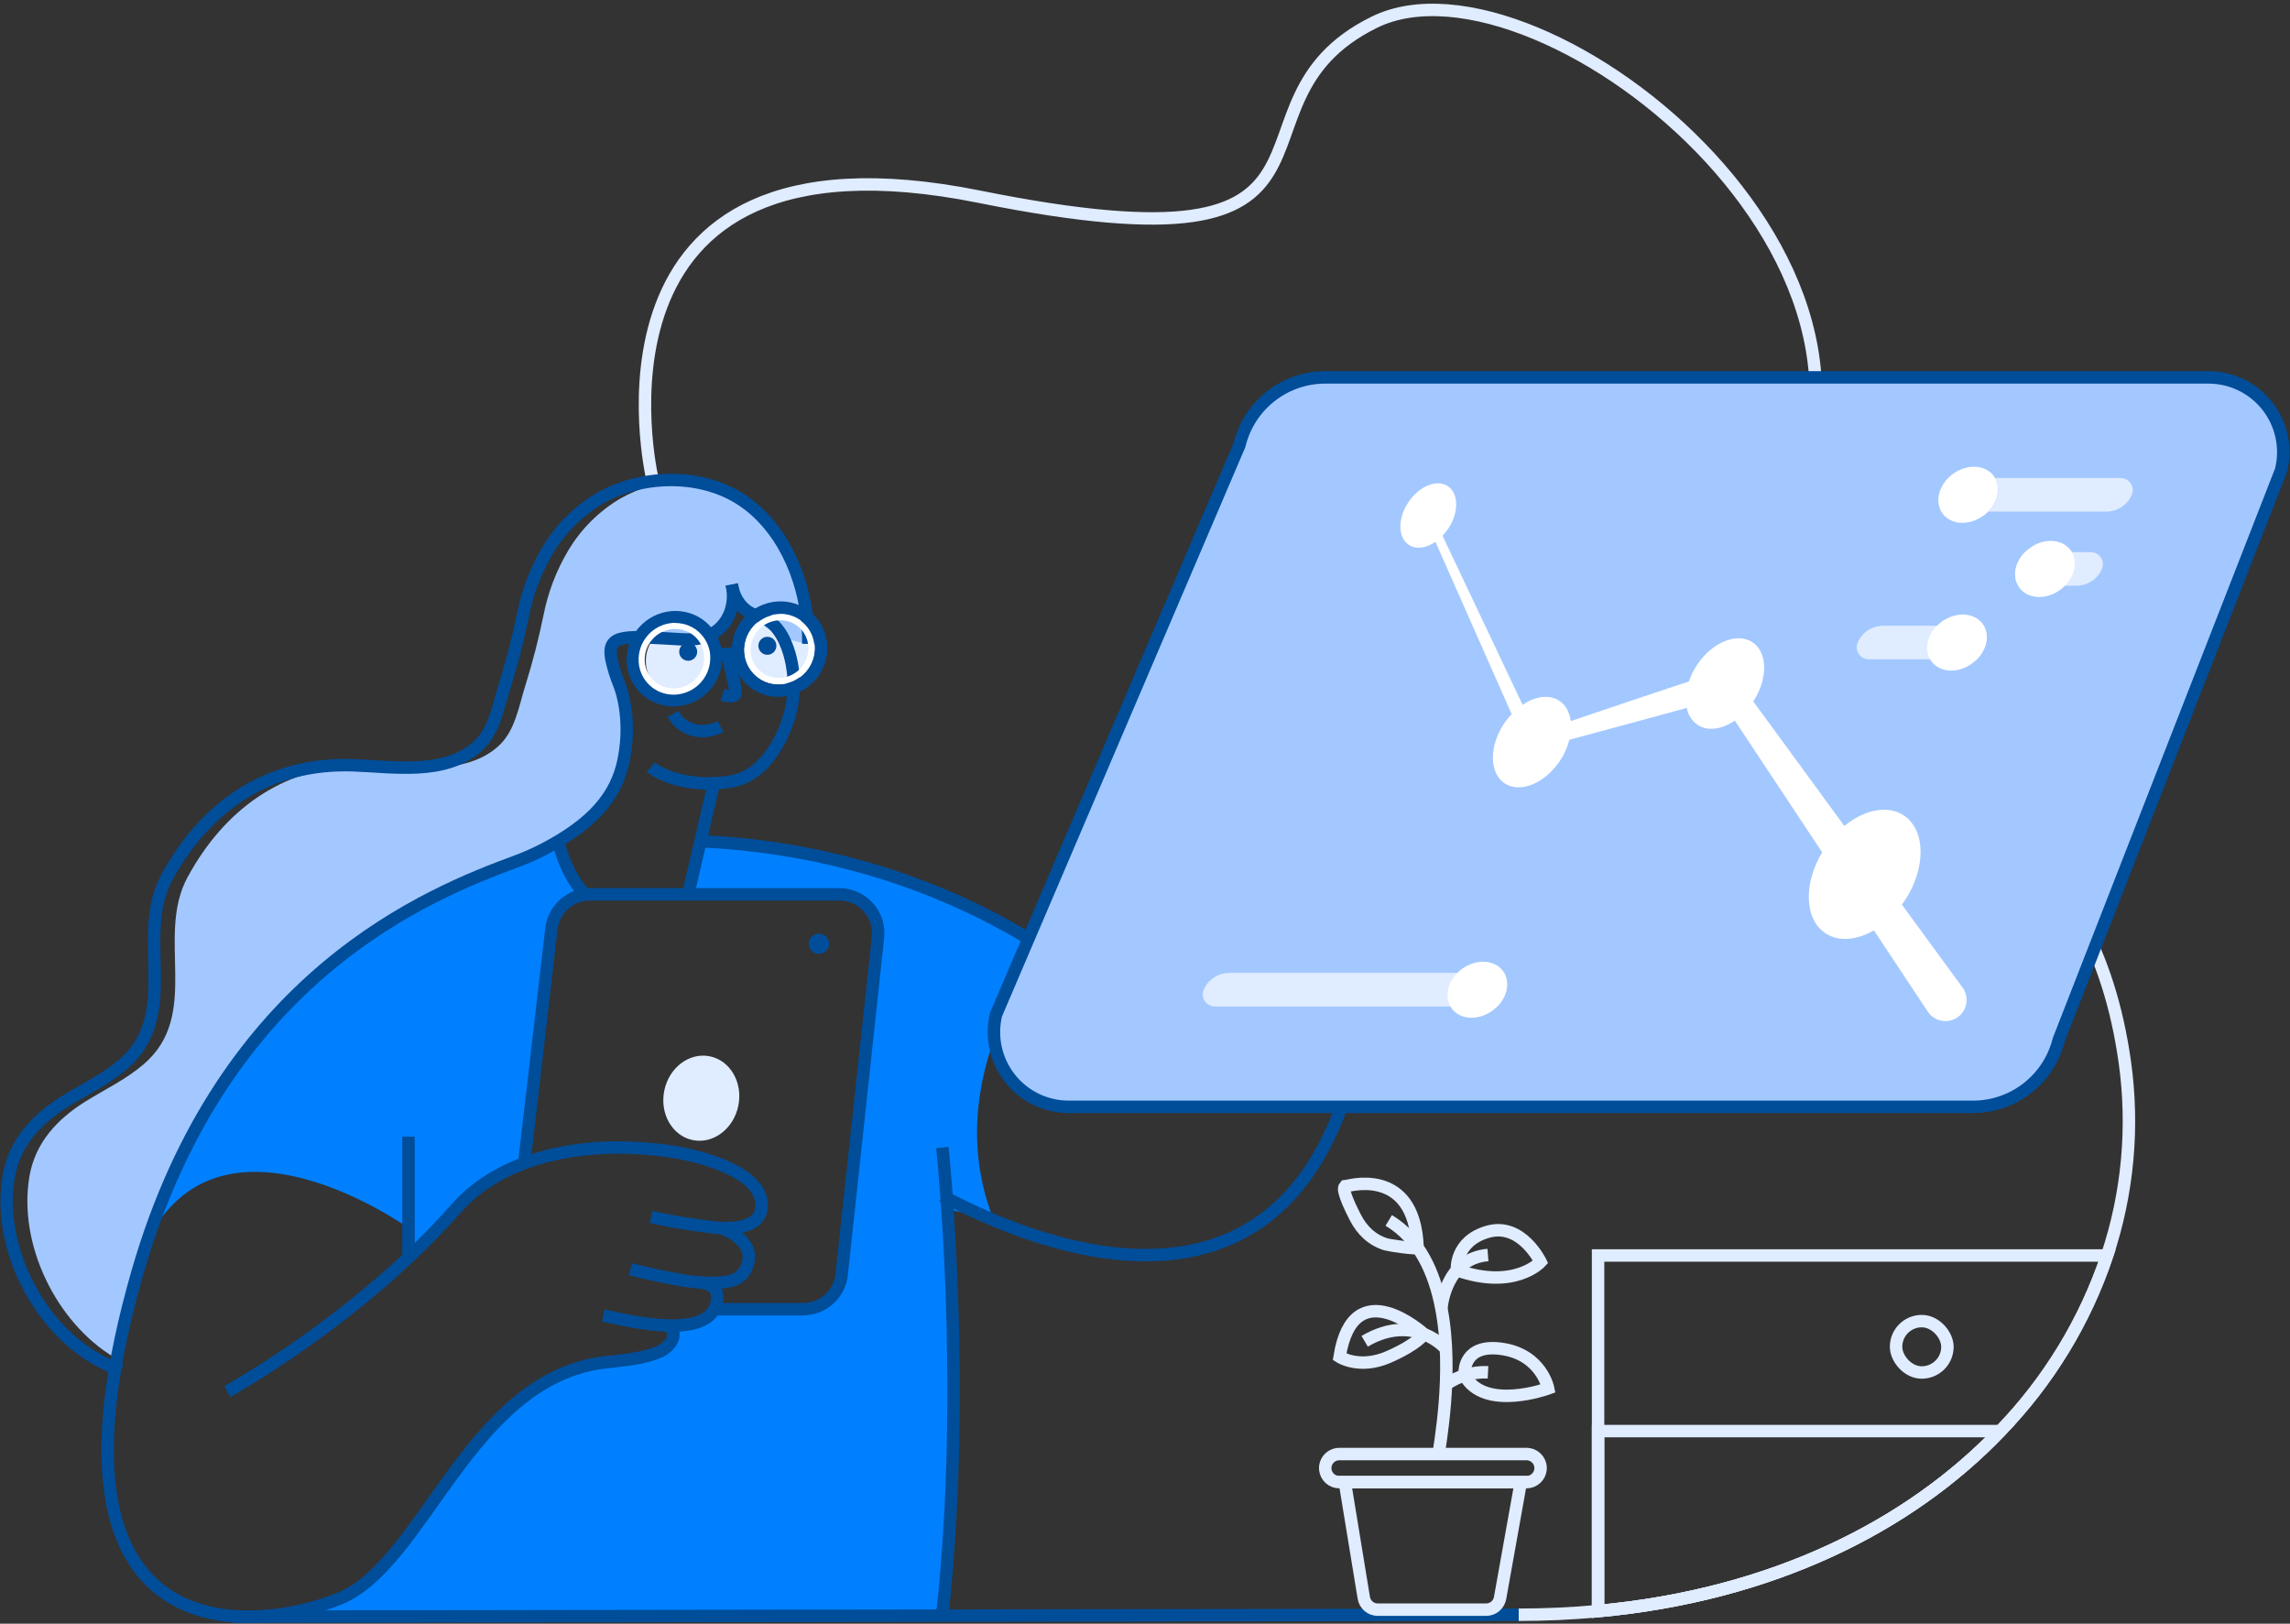 <svg width="519" height="368" viewBox="0 0 519 368" fill="none" xmlns="http://www.w3.org/2000/svg">
<rect x="0" y="0" width="519" height="368" fill="#333333" stroke="none"/>
<ellipse cx="154.527" cy="149.581" rx="8.252" ry="8.056" transform="rotate(-43.386 154.527 149.581)" fill="#E0ECFF"/>
<ellipse cx="176.668" cy="147.12" rx="8.175" ry="7.986" transform="rotate(-43.35 176.668 147.12)" fill="#E0ECFF"/>
<path d="M344.176 365.976C350.345 365.976 356.344 365.7 362.172 365.15C401.524 361.521 432.637 346.008 453.327 324.348C464.272 313.06 472.549 299.463 477.549 284.555C482.259 270.443 483.632 255.431 481.562 240.698C467.264 139.144 347.18 188.528 397.522 126.76C447.863 64.993 349.313 -13.566 311.498 5.026C273.683 23.618 315.385 63.382 221.937 44.584C128.489 25.785 147.827 108.38 147.827 108.38" stroke="#E0ECFF" stroke-width="2.82"/>
<path d="M92.584 278.329C92.584 278.329 49.787 247.641 33.264 281.58C33.264 281.58 50.641 219.996 109.909 197.97C109.909 197.97 126.85 188.545 127.595 194.238C128.34 199.931 133.253 202.837 135.403 202.768C137.553 202.7 155.704 203.835 156.334 201.123C156.965 198.411 155.761 190.288 164.762 190.23C173.763 190.173 222.602 202.172 236.568 214.854C236.568 214.854 212.26 244.201 225.257 276.558L214.307 273.904C214.307 273.904 221.06 332.38 211.853 366.394H52.819C52.819 366.394 68.717 368.395 85.022 356.763L108.699 326.378C108.699 326.378 119.081 310.646 140.294 308.399C140.294 308.399 152.367 307.08 152.253 301.342C152.138 295.603 156.604 305.017 162.572 296.721C163.3 296.721 177.805 297.558 177.805 297.558C177.805 297.558 188.697 298.578 190.744 288.855C192.791 279.132 200.335 210.886 197.624 206.787C194.912 202.688 193.874 202.637 170.988 202.774C148.102 202.912 127.991 198.348 125.078 209.734C122.166 221.12 118.801 264.261 118.801 264.261C118.801 264.261 105.901 267.637 96.075 281.609C96.109 281.603 92.584 288.414 92.584 278.329Z" fill="#0080FF"/>
<path d="M92.584 257.604V284.469" stroke="#004D99" stroke-width="2.82"/>
<path d="M213.573 271.037C238.827 284.452 308.621 311.862 311.097 206.437C311.097 206.437 308.093 178.753 315.924 175.141C323.756 171.529 336.386 160.092 320.121 132.402L330.733 121.813C332.664 119.825 333.389 116.958 332.633 114.291C331.877 111.625 329.756 109.564 327.069 108.885C324.382 108.206 321.537 109.012 319.605 111L298.513 133.359C298.513 133.359 295.458 127.626 290.04 130.613C284.622 133.6 264.752 146.275 273.775 172.745L250.305 240.165" stroke="#004D99" stroke-width="2.82"/>
<path d="M298.485 133.347C298.485 133.347 304.109 141.907 292.138 150.655" stroke="#004D99" stroke-width="2.82"/>
<path d="M323.584 139.052C323.584 139.052 327.087 150.053 312.955 157.151C307.956 159.662 302.469 154.376 304.831 149.302C304.871 149.228 304.906 149.148 304.946 149.067" stroke="#004D99" stroke-width="2.82"/>
<path d="M327.86 152.639C327.86 152.639 324.77 163.383 316.314 163.899C308.833 164.351 310.088 156.721 310.088 156.721" stroke="#004D99" stroke-width="2.82"/>
<path d="M183.194 145.909C182.62 146.058 182.259 145.582 181.726 145.674C174.061 144.275 168.363 138.221 167.72 135.308C167.938 136.896 170.851 136.736 170.358 138.358C170.266 138.668 170.082 138.547 169.933 138.846C169.693 139.419 169.698 138.633 169.36 139.149C167.48 136.369 166.39 134.987 166.058 133.457C166.284 135.099 166.151 136.772 165.668 138.358C165.579 138.668 165.462 138.97 165.318 139.258C164.172 141.964 161.781 144.252 157.785 144.819C156.783 144.946 155.772 144.979 154.764 144.917C151.897 144.751 149.421 144.584 147.311 144.493C140.259 144.177 137.731 144.71 138.522 149.262C138.958 151.321 139.576 153.338 140.368 155.288C141.767 158.968 142.742 165.343 141.308 172.286V172.326C139.646 180.41 134.383 186.659 123.106 192.529C121.108 193.561 119.048 194.466 116.937 195.241C97.371 202.499 50.567 220.885 31.166 288.305C29.102 295.488 27.56 302.024 26.471 307.992L25.938 307.682C12.689 299.742 4.049 281.93 6.675 266.605C7.982 258.998 12.935 253.689 19.287 249.693C23.748 246.93 28.517 244.665 32.513 241.254C45.757 229.943 35.168 212.354 42.5 198.83C50.767 183.615 63.712 174.235 80.613 173.461C84.867 173.645 89.654 174.144 94.298 173.92C101.04 174.161 107.931 173.61 112.867 169.19C116.754 165.751 117.562 160.144 119.036 155.466C120.695 150.19 122.078 144.832 123.181 139.413C124.189 134.275 126.07 129.348 128.742 124.846C131.626 119.966 135.694 115.893 140.569 113.001C144.822 110.601 149.563 109.195 154.437 108.891C158.875 109.152 163.193 110.44 167.05 112.651C168.367 113.43 169.612 114.324 170.77 115.323C179.307 122.604 183.394 134.93 183.194 145.909Z" fill="#A3C8FF"/>
<path d="M312.714 163.257C312.714 163.257 309.979 166.651 311.475 169.872C312.972 173.094 316.687 173.845 320.299 172.435" stroke="#004D99" stroke-width="2.82"/>
<path d="M320.109 132.402L312.553 139.952" stroke="#004D99" stroke-width="2.82"/>
<path d="M118.83 263.521L124.981 210.491C125.496 206.049 129.258 202.699 133.73 202.7H190.223C192.723 202.698 195.105 203.76 196.776 205.619C198.447 207.478 199.25 209.96 198.983 212.446L190.75 288.861C190.267 293.335 186.49 296.726 181.99 296.727H161.775" stroke="#004D99" stroke-width="2.82"/>
<circle cx="185.602" cy="213.902" r="2.305" fill="#004D99"/>
<path d="M147.557 275.824C153.52 277.165 154.712 277.188 160.497 278.048C164.143 278.593 172.479 279.046 172.628 273.387C172.765 268.417 167.187 265.499 163.249 263.911C158.703 262.182 153.946 261.069 149.105 260.603C147.11 260.373 145.106 260.217 143.091 260.133C129.132 259.559 113.028 262.936 103.413 273.857C81.141 299.128 51.524 315.376 51.524 315.376" stroke="#004D99" stroke-width="2.82"/>
<path d="M163.524 278.329C166.39 279.545 171.246 282.136 169.257 287.101C168.351 289.394 166.706 290.208 164.447 290.541C159.568 291.246 154.334 290.208 149.541 289.205C147.77 288.832 144.628 288.15 142.879 287.668" stroke="#004D99" stroke-width="2.82"/>
<path d="M158.427 290.655C158.427 290.655 163.638 290.592 162.383 295.437C160.313 303.463 144.232 299.828 136.71 298.143" stroke="#004D99" stroke-width="2.82"/>
<path d="M158.749 190.666C183.251 191.738 220.59 198.922 254.45 228.211" stroke="#004D99" stroke-width="2.82"/>
<path d="M344.177 365.981L52.82 366.417" stroke="#004D99" stroke-width="2.82"/>
<path d="M213.573 260.075C213.573 260.075 219.306 313.432 213.573 365.981" stroke="#004D99" stroke-width="2.82"/>
<path opacity="0.54" d="M466.582 235.705L516.969 106.592C518.235 101.53 517.098 96.167 513.887 92.054C510.677 87.941 505.751 85.536 500.533 85.534H300.365C291.114 85.533 283.068 91.875 280.907 100.87L225.733 229.954C224.519 235.002 225.686 240.328 228.9 244.405C232.113 248.483 237.018 250.862 242.21 250.863H447.164C456.348 250.863 464.354 244.614 466.582 235.705Z" fill="white"/>
<path d="M466.582 235.705L516.969 106.592C518.235 101.53 517.098 96.167 513.887 92.054C510.677 87.941 505.751 85.536 500.533 85.534H300.365C291.114 85.533 283.068 91.875 280.907 100.87L225.733 229.954C224.519 235.002 225.686 240.328 228.9 244.405C232.113 248.483 237.018 250.862 242.21 250.863H447.164C456.348 250.863 464.354 244.614 466.582 235.705Z" fill="#A3C8FF"/>
<path fill-rule="evenodd" clip-rule="evenodd" d="M466.582 235.705L516.969 106.592C518.235 101.53 517.098 96.167 513.887 92.054C510.677 87.941 505.751 85.536 500.533 85.534H300.365C291.114 85.533 283.068 91.875 280.907 100.87L225.733 229.954C224.519 235.002 225.686 240.328 228.9 244.405C232.113 248.483 237.018 250.862 242.21 250.863H447.164C456.348 250.863 464.354 244.614 466.582 235.705V235.705Z" stroke="#004D99" stroke-width="2.82" stroke-linecap="square" stroke-linejoin="round"/>
<path d="M459.209 230.476L505.698 111.362C506.865 106.693 505.816 101.747 502.856 97.954C499.895 94.16 495.352 91.941 490.54 91.938H305.863C297.328 91.936 289.904 97.787 287.913 106.087L237.01 225.173C235.891 229.83 236.969 234.743 239.934 238.504C242.899 242.265 247.424 244.46 252.214 244.459H441.299C449.769 244.455 457.151 238.692 459.209 230.476Z" fill="#A3C8FF"/>
<path d="M319.186 113.838C321.634 110.163 325.642 108.529 328.135 110.186C330.629 111.843 330.664 116.171 328.216 119.846C327.836 120.411 327.406 120.941 326.932 121.429L345.076 159.737C347.943 157.805 351.153 157.329 353.435 158.848C354.909 159.828 355.728 161.497 355.986 163.434L368.381 159.249L379.222 155.626C380.369 155.23 381.578 154.852 382.759 154.479C383.205 153.149 383.824 151.882 384.6 150.713C388.04 145.553 393.664 143.26 397.161 145.553C400.658 147.846 400.704 153.849 397.361 158.98L418 187.203C422.501 183.511 427.804 182.37 431.479 184.813C436.478 188.138 436.552 196.818 431.645 204.196C431.45 204.488 431.226 204.729 431.02 205.01L444.779 223.809C444.819 223.866 444.871 223.935 444.905 223.992C445.851 225.42 445.964 227.244 445.201 228.777C444.438 230.31 442.915 231.32 441.205 231.426C439.496 231.531 437.86 230.717 436.913 229.289L424.696 210.858C420.832 213.099 416.728 213.529 413.718 211.523C408.936 208.347 408.707 200.298 412.967 193.177L393.182 163.325C390.264 165.309 387.042 165.814 384.732 164.283C383.441 163.372 382.562 161.99 382.284 160.436C381.791 160.568 381.303 160.711 380.81 160.849L369.786 163.859L355.677 167.66C355.245 169.351 354.532 170.957 353.567 172.412C350.127 177.572 344.509 179.865 341.006 177.543C337.503 175.221 337.452 169.139 340.886 163.973C341.398 163.224 341.973 162.52 342.606 161.869L325.332 122.81C323.251 124.226 320.952 124.593 319.307 123.498C316.778 121.847 316.738 117.519 319.186 113.838Z" fill="white"/>
<path d="M450.587 115.954H477.354C479.857 115.953 482.122 114.473 483.127 112.181C483.285 111.837 483.369 111.464 483.374 111.086C483.361 109.565 482.126 108.338 480.605 108.334H452.129C453.488 110.599 452.811 113.729 450.587 115.954Z" fill="#E0ECFF"/>
<path d="M433.279 113.208C433.282 114.725 434.513 115.954 436.031 115.954H450.587C452.811 113.729 453.488 110.599 452.152 108.334H439.298C436.799 108.333 434.534 109.808 433.525 112.095C433.37 112.446 433.286 112.824 433.279 113.208H433.279Z" fill="#A3C8FF"/>
<path d="M439.975 115.954C440.051 116.101 440.139 116.241 440.239 116.372C442.148 118.981 446.287 119.239 449.509 116.877C449.89 116.596 450.251 116.287 450.587 115.954C452.811 113.729 453.488 110.599 452.152 108.335C452.077 108.19 451.988 108.051 451.888 107.922C449.996 105.296 445.857 105.055 442.635 107.4C442.249 107.686 441.883 107.998 441.54 108.335C439.333 110.565 438.657 113.678 439.975 115.954Z" fill="white"/>
<path d="M426.548 130.005C426.561 131.526 427.797 132.751 429.317 132.751H457.409C456.05 130.458 456.727 127.362 458.957 125.138H432.585C430.083 125.139 427.818 126.619 426.812 128.91C426.652 129.254 426.562 129.626 426.548 130.005Z" fill="#A3C8FF"/>
<path d="M457.403 132.751H470.589C473.088 132.754 475.352 131.281 476.362 128.996C476.521 128.647 476.605 128.268 476.609 127.884C476.61 127.155 476.322 126.456 475.806 125.941C475.291 125.425 474.592 125.136 473.863 125.138H458.951C456.715 127.362 456.045 130.475 457.403 132.751Z" fill="#E0ECFF"/>
<path d="M457.403 132.751C457.463 132.902 457.544 133.043 457.644 133.17C459.542 135.796 463.681 136.036 466.897 133.692C467.287 133.409 467.654 133.094 467.992 132.751C470.199 130.527 470.859 127.414 469.557 125.138C469.484 124.991 469.398 124.851 469.299 124.719C467.385 122.111 463.245 121.853 460.029 124.215C459.646 124.493 459.285 124.802 458.951 125.138C456.715 127.362 456.045 130.475 457.403 132.751Z" fill="white"/>
<path d="M448.047 149.434H464.862C467.361 149.436 469.626 147.96 470.635 145.673C470.793 145.33 470.877 144.957 470.881 144.578C470.875 143.053 469.638 141.818 468.112 141.815H449.612C450.931 144.091 450.254 147.204 448.047 149.434H448.047Z" fill="#A3C8FF"/>
<path d="M420.792 146.7C420.799 148.214 422.03 149.438 423.544 149.434H448.047C450.254 147.204 450.914 144.091 449.612 141.815H426.812C424.31 141.816 422.044 143.296 421.039 145.587C420.882 145.938 420.798 146.316 420.792 146.7Z" fill="#E0ECFF"/>
<path d="M437.435 149.434C437.511 149.58 437.599 149.718 437.699 149.847C439.591 152.473 443.73 152.714 446.952 150.369C447.339 150.083 447.704 149.771 448.047 149.434C450.254 147.204 450.914 144.091 449.612 141.815C449.537 141.668 449.449 141.528 449.349 141.397C447.44 138.788 443.3 138.565 440.078 140.892C439.697 141.173 439.337 141.482 439.001 141.815C436.776 144.04 436.077 147.17 437.435 149.434Z" fill="white"/>
<path d="M339.338 228.12H356.153C358.652 228.121 360.917 226.646 361.926 224.359C362.316 223.508 362.242 222.517 361.73 221.733C361.218 220.95 360.339 220.484 359.403 220.501H340.909C342.222 222.777 341.545 225.89 339.338 228.12H339.338Z" fill="#A3C8FF"/>
<path d="M272.583 225.385C272.585 226.112 272.875 226.808 273.39 227.321C273.905 227.834 274.602 228.121 275.329 228.12H339.338C341.545 225.89 342.205 222.777 340.903 220.501H278.603C276.1 220.501 273.835 221.982 272.83 224.273C272.672 224.623 272.588 225.002 272.583 225.385Z" fill="#E0ECFF"/>
<path d="M328.726 228.12C328.802 228.265 328.89 228.403 328.99 228.533C330.882 231.164 335.021 231.399 338.243 229.054C338.629 228.769 338.995 228.456 339.338 228.12C341.545 225.89 342.204 222.777 340.903 220.501C340.828 220.354 340.739 220.214 340.639 220.082C338.724 217.474 334.585 217.25 331.369 219.578C330.988 219.859 330.628 220.167 330.291 220.501C328.067 222.725 327.39 225.855 328.726 228.12Z" fill="white"/>
<path d="M27.428 310.698C25.293 309.856 23.229 308.846 21.254 307.677C7.993 299.737 -0.646 281.93 1.985 266.6C3.298 258.992 8.251 253.689 14.626 249.687C19.081 246.924 23.874 244.665 27.852 241.254C41.096 229.943 30.501 212.348 37.834 198.83C46.748 182.434 61.081 172.819 79.965 173.444C89.029 173.742 100.799 175.823 108.2 169.19C112.087 165.751 112.901 160.144 114.375 155.466C116.036 150.19 117.421 144.832 118.526 139.413C119.518 134.276 121.388 129.348 124.052 124.846C126.936 119.961 131.003 115.882 135.879 112.984C145.052 107.693 157.842 107.205 167.061 112.646C168.374 113.426 169.617 114.318 170.776 115.312C179.307 122.627 183.389 134.947 183.194 145.932" stroke="#004D99" stroke-width="2.82"/>
<path d="M165.869 132.488C166.345 135.721 168.311 138.702 171.802 139.597C175.747 140.6 177.839 144.441 178.951 148.299C180.532 153.96 180.127 159.991 177.805 165.389C175.649 170.469 171.808 176.282 165.313 177.194C153.428 178.914 147.512 173.88 147.512 173.88" stroke="#004D99" stroke-width="2.82"/>
<circle cx="155.968" cy="147.72" r="2.041" fill="#004D99"/>
<circle cx="173.918" cy="146.367" r="2.041" fill="#004D99"/>
<path d="M151.232 300.419C154.202 302.242 151.806 305.246 149.65 306.261C145.947 307.981 141.159 308.285 137.123 308.766C106.435 312.378 96.19 354.504 76.927 362.335C57.664 370.167 5.97 375.888 31.183 288.299C50.595 220.891 97.4 202.505 116.966 195.247C119.072 194.473 121.129 193.569 123.123 192.541C134.4 186.682 139.68 180.41 141.337 172.321C141.337 172.321 141.337 172.321 141.337 172.286C142.77 165.344 141.807 158.969 140.403 155.282C139.597 153.335 138.972 151.318 138.534 149.257C137.49 143.392 142.019 144.218 154.735 144.917C160.571 145.261 163.874 142.624 165.295 139.264C165.435 138.973 165.548 138.67 165.634 138.358C166.232 136.456 166.303 134.427 165.84 132.488" stroke="#004D99" stroke-width="2.82"/>
<path d="M164.762 148.213C164.762 148.213 166.906 156.05 166.689 157.208C166.471 158.367 163.725 157.472 163.725 157.472" stroke="#004D99" stroke-width="2.82"/>
<path d="M163.283 164.65C159.173 166.863 154.42 165.47 152.562 161.784" stroke="#004D99" stroke-width="2.82"/>
<ellipse cx="152.858" cy="149.294" rx="9.534" ry="9.305" transform="rotate(-43.35 152.858 149.294)" stroke="#004D99" stroke-width="2.82"/>
<ellipse cx="176.668" cy="147.121" rx="9.534" ry="9.305" transform="rotate(-43.35 176.668 147.121)" stroke="#004D99" stroke-width="2.82"/>
<path fill-rule="evenodd" clip-rule="evenodd" d="M176.131 139.264C176.377 139.23 176.624 139.23 176.864 139.23V139.178C180.951 139.162 184.338 142.344 184.575 146.425C184.839 150.81 181.577 154.615 177.203 155.024C176.956 155.058 176.71 155.058 176.469 155.058C172.399 155.076 169.019 151.924 168.752 147.864C168.498 143.479 171.758 139.679 176.131 139.264ZM183.199 146.493C182.99 143.155 180.21 140.561 176.865 140.583V140.611H176.257C172.615 140.954 169.904 144.127 170.134 147.778C170.373 151.094 173.145 153.655 176.469 153.631H177.077C180.706 153.288 183.413 150.133 183.199 146.493Z" fill="white"/>
<path d="M162.263 148.442L167.262 147.984" stroke="#004D99" stroke-width="2.82"/>
<path fill-rule="evenodd" clip-rule="evenodd" d="M152.304 141.196C152.557 141.173 152.809 141.162 153.061 141.162V141.213C157.23 141.195 160.691 144.426 160.961 148.586C161.235 153.084 157.891 156.987 153.405 157.409C153.153 157.443 152.901 157.443 152.654 157.443C148.485 157.461 145.021 154.231 144.748 150.071C144.443 145.553 147.795 141.615 152.304 141.196ZM159.586 148.655C159.378 145.213 156.509 142.538 153.061 142.572V142.543C152.851 142.541 152.64 142.551 152.431 142.572C148.692 142.924 145.904 146.173 146.124 149.922C146.335 153.365 149.205 156.041 152.654 156.01H153.279C157.02 155.658 159.809 152.405 159.586 148.655Z" fill="white"/>
<path d="M132.646 202.769C130.124 200.137 127.934 196.267 126.495 190.666" stroke="#004D99" stroke-width="2.82"/>
<path d="M155.968 202.7L158.748 190.666L161.77 177.698" stroke="#004D99" stroke-width="2.82"/>
<ellipse cx="158.941" cy="248.904" rx="9.689" ry="8.565" transform="rotate(-78.48 158.941 248.904)" fill="#E0ECFF"/>
<path fill-rule="evenodd" clip-rule="evenodd" d="M344.675 335.923L339.974 362.192C339.702 363.714 338.378 364.822 336.832 364.823H312.243C310.68 364.825 309.346 363.694 309.09 362.152L304.791 335.923L344.675 335.923Z" stroke="#E0ECFF" stroke-width="2.82"/>
<path fill-rule="evenodd" clip-rule="evenodd" d="M349.147 332.988C349.01 334.644 347.627 335.92 345.965 335.923H303.541C301.902 335.923 300.529 334.686 300.359 333.057C300.273 332.16 300.57 331.27 301.176 330.604C301.781 329.938 302.64 329.559 303.541 329.56H345.965C346.852 329.56 347.699 329.93 348.303 330.581C348.906 331.231 349.212 332.103 349.147 332.988Z" stroke="#E0ECFF" stroke-width="2.82"/>
<path d="M326.089 329.514C326.089 328.166 329.528 311.386 326.662 296.509C325.103 288.345 321.663 280.76 314.737 276.604" stroke="#E0ECFF" stroke-width="2.82"/>
<path d="M326.673 296.532C326.673 296.532 327.459 285.226 337.228 284.447" stroke="#E0ECFF" stroke-width="2.82"/>
<path d="M327.722 313.782C330.502 311.835 333.849 310.867 337.239 311.03" stroke="#E0ECFF" stroke-width="2.82"/>
<path d="M327.722 305.75C327.722 305.75 320.625 297.346 309.285 303.996" stroke="#E0ECFF" stroke-width="2.82"/>
<path fill-rule="evenodd" clip-rule="evenodd" d="M322.717 302.368C322.717 302.368 306.734 287.772 303.604 307.528C303.604 307.528 308.104 310.457 314.748 307.528C321.393 304.598 322.717 302.368 322.717 302.368Z" stroke="#E0ECFF" stroke-width="2.82"/>
<path fill-rule="evenodd" clip-rule="evenodd" d="M330.188 287.886C330.188 287.886 329.614 281.316 337.228 279.166C344.841 277.017 349.158 286.012 349.158 286.012C349.158 286.012 343.282 292.507 330.188 287.886V287.886Z" stroke="#E0ECFF" stroke-width="2.82"/>
<path d="M331.953 311.025C331.953 311.025 331.69 304.38 340.553 305.75C349.416 307.121 350.872 314.682 350.872 314.682C350.872 314.682 336.356 320.003 331.953 311.724" stroke="#E0ECFF" stroke-width="2.82"/>
<path fill-rule="evenodd" clip-rule="evenodd" d="M321.273 282.772C321.273 283.243 314.611 282.199 314.187 282.05C310.959 281.087 308.666 278.851 307.158 275.893C306.694 274.976 304.005 269.833 304.768 268.939C304.791 268.939 320.625 263.836 321.273 282.772Z" stroke="#E0ECFF" stroke-width="2.82"/>
<path fill-rule="evenodd" clip-rule="evenodd" d="M477.56 284.555C472.561 299.465 464.284 313.064 453.338 324.354C432.636 346.013 401.523 361.527 362.184 365.156V284.555H477.56Z" stroke="#E0ECFF" stroke-width="2.82"/>
<path fill-rule="evenodd" clip-rule="evenodd" d="M453.338 324.354C432.636 346.013 401.523 361.527 362.184 365.156V324.354H453.338Z" stroke="#E0ECFF" stroke-width="2.82"/>
<rect x="429.718" y="299.427" width="11.644" height="11.644" rx="5.822" stroke="#E0ECFF" stroke-width="2.82"/>
</svg>
